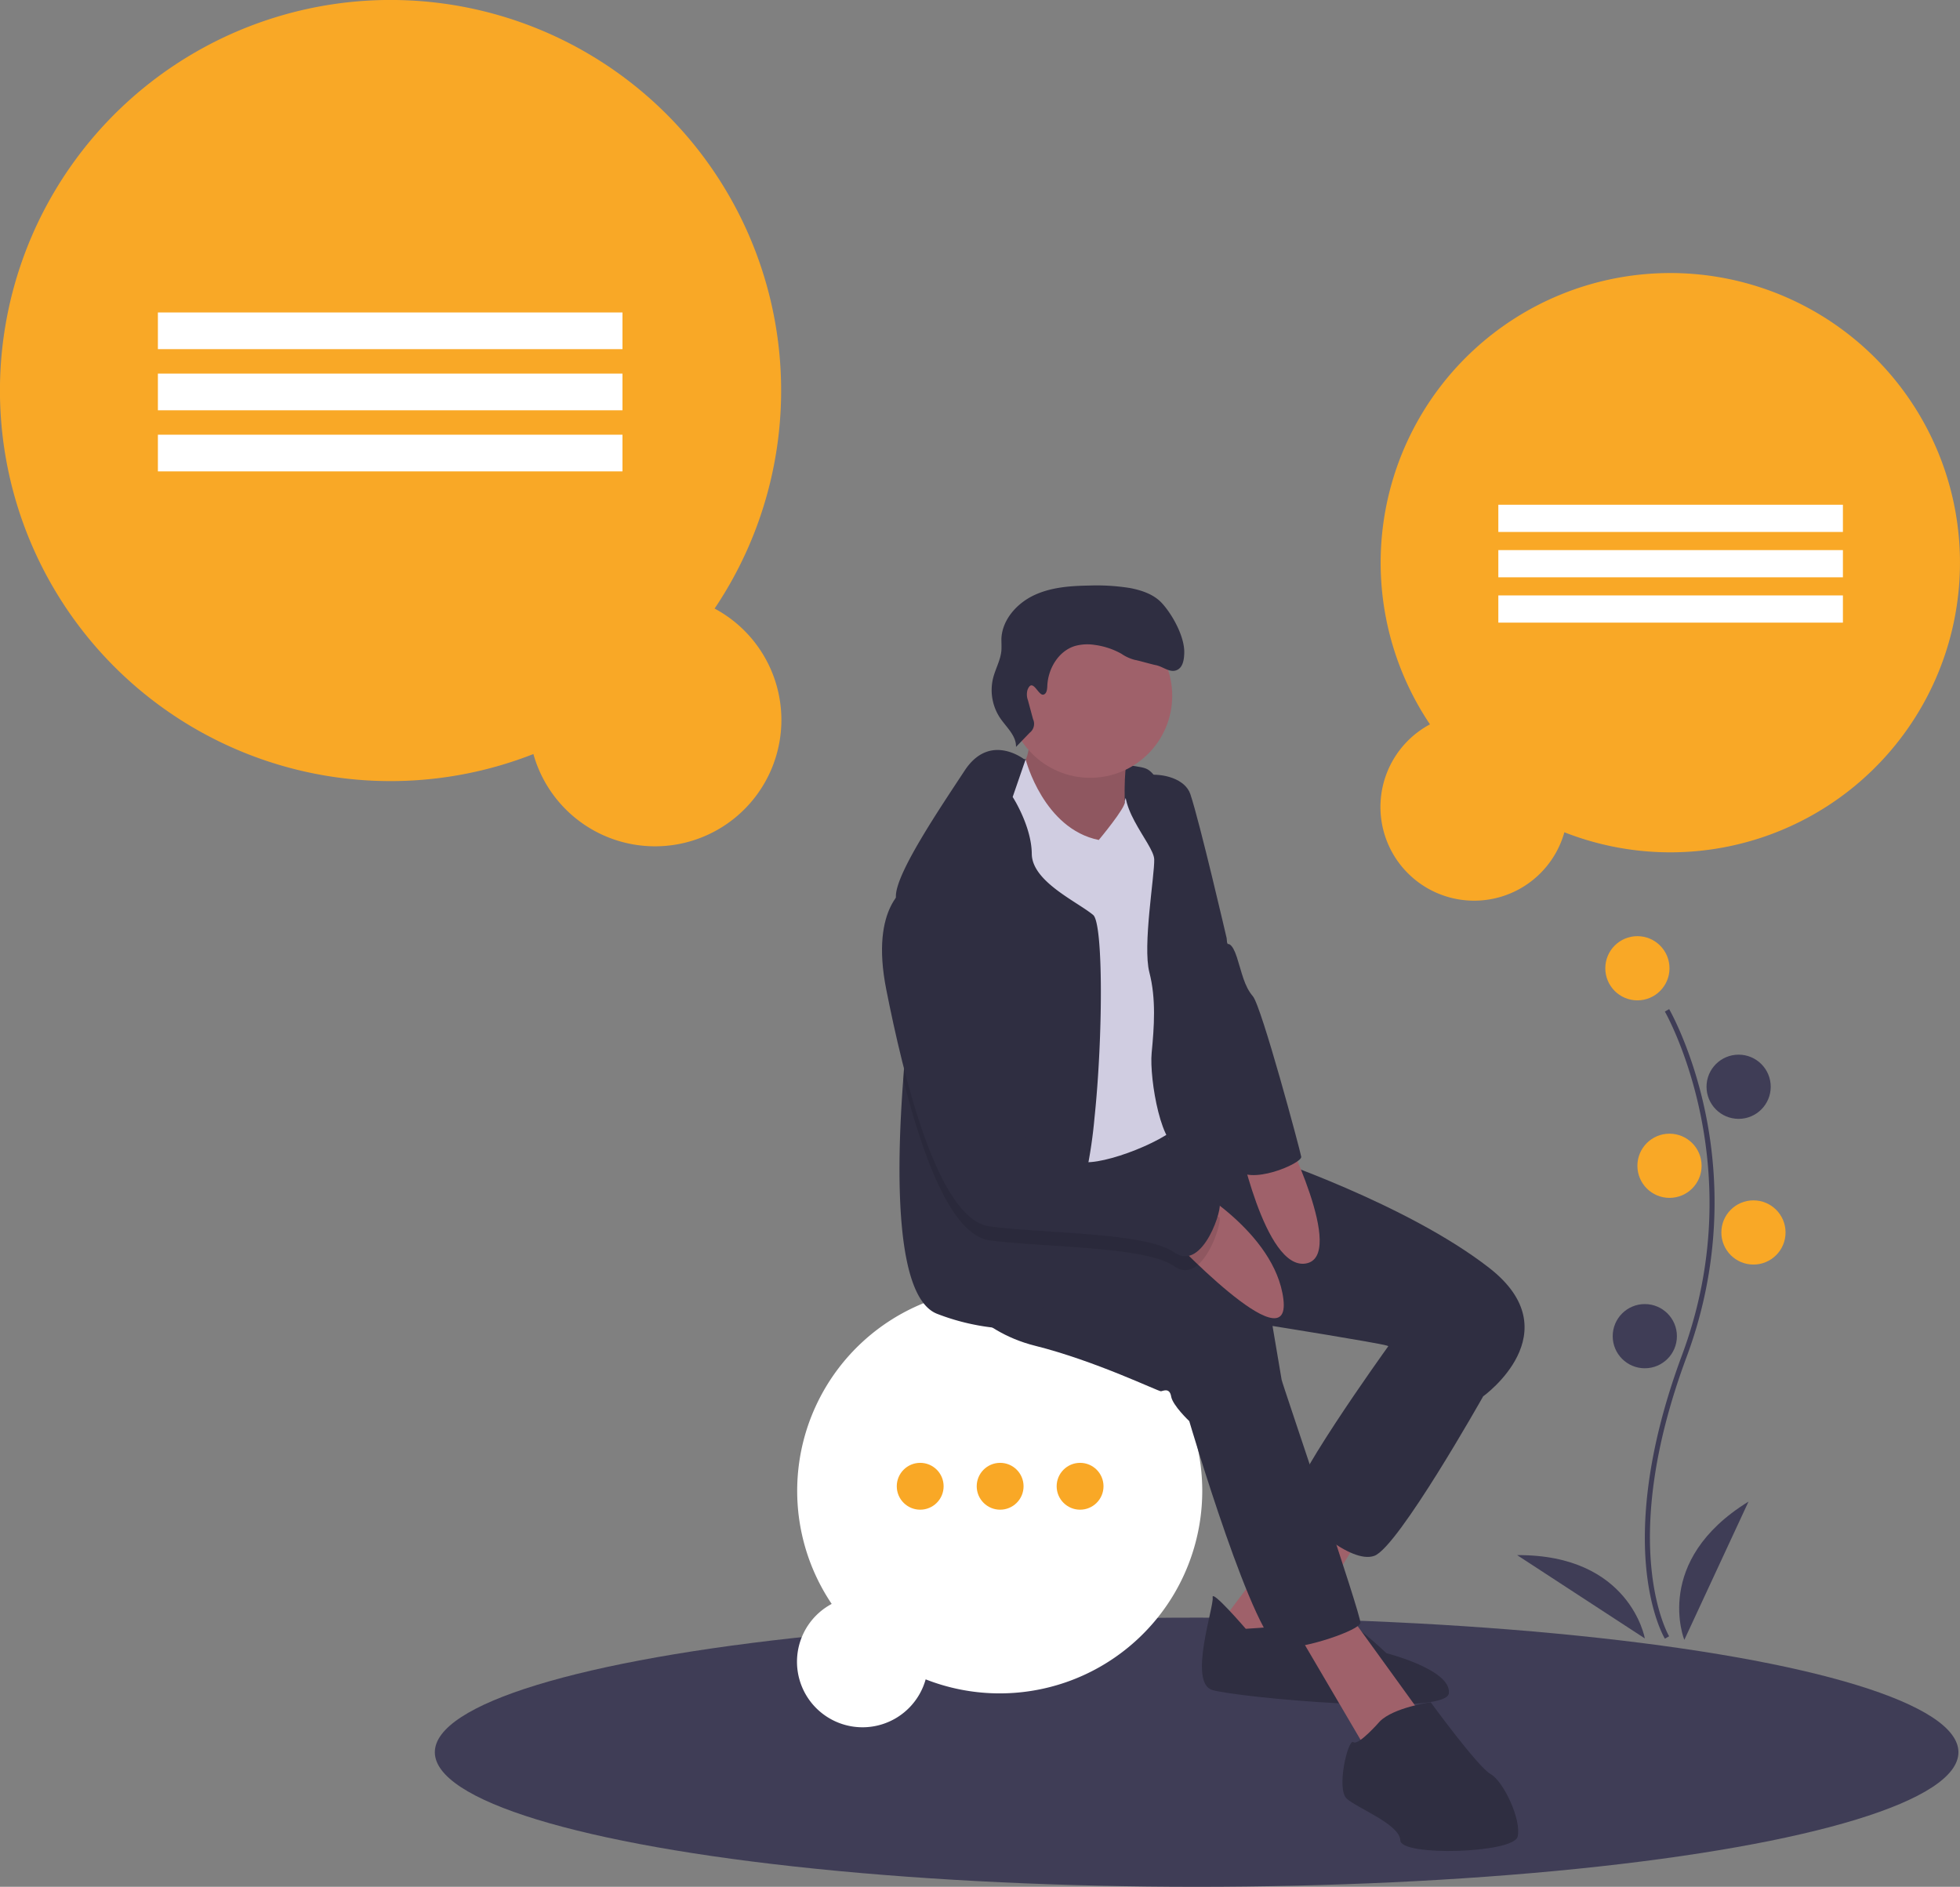 <svg xmlns="http://www.w3.org/2000/svg" viewBox="0 0 512.9 493.77"><rect x="0" y="0" width="512.9" height="493.77" fill="#808080" stroke="none"/><defs><style>.cls-1{fill:#3f3d56;}.cls-2{fill:#f9a826;}.cls-3{fill:#fff;}.cls-4{fill:#2f2e41;}.cls-5{fill:#9f616a;}.cls-6{opacity:0.1;isolation:isolate;}.cls-7{fill:#d0cde1;}</style></defs><title>Asset 2</title><g id="Layer_2" data-name="Layer 2"><g id="Layer_1-2" data-name="Layer 1"><ellipse class="cls-1" cx="313.14" cy="458.55" rx="199.35" ry="35.22"/><path class="cls-2" d="M187,159.26a102.21,102.21,0,1,0-47.42,38.07A33.06,33.06,0,1,0,187,159.26Z"/><rect class="cls-3" x="41.32" y="81.77" width="121.57" height="9.6"/><rect class="cls-3" x="41.32" y="97.77" width="121.57" height="9.6"/><rect class="cls-3" x="41.32" y="113.76" width="121.57" height="9.6"/><path class="cls-2" d="M374.2,189.56a75.8,75.8,0,1,1,35.17,28.24,24.52,24.52,0,1,1-35.17-28.24Z"/><rect class="cls-3" x="392.09" y="132.09" width="90.17" height="7.12"/><rect class="cls-3" x="392.09" y="143.96" width="90.17" height="7.12"/><rect class="cls-3" x="392.09" y="155.82" width="90.17" height="7.12"/><path class="cls-3" d="M217.64,419.74a53,53,0,1,1,24.59,19.74,17.15,17.15,0,1,1-24.59-19.74Z"/><circle class="cls-2" cx="240.8" cy="388.95" r="6.13"/><circle class="cls-2" cx="261.72" cy="388.95" r="6.13"/><circle class="cls-2" cx="282.64" cy="388.95" r="6.13"/><path class="cls-4" d="M267.86,198.69s27.36.74,31.88,2.39,6.54,13.4,6.54,13.4L285,221.16l-15.89-.9-12,.84,6.68-17.49Z"/><path class="cls-5" d="M269,189.71s1.8,7-2.19,11.88S284,224.06,284,224.06l11.17-1.92s-2.46-21.37.85-26.78S269,189.71,269,189.71Z"/><path class="cls-6" d="M269,189.71s1.8,7-2.19,11.88S284,224.06,284,224.06l11.17-1.92s-2.46-21.37.85-26.78S269,189.71,269,189.71Z"/><polygon class="cls-5" points="343.32 393.01 318.68 425.69 335.5 435.51 358.65 397.64 343.32 393.01"/><path class="cls-4" d="M326,426.25s-9.08-10.55-8.67-8.2-6.46,22.3-.08,24.22,61.13,7.05,61.89.87-16.34-10.51-16.34-10.51-10.15-9.75-12.4-8.76S326,426.25,326,426.25Z"/><polygon class="cls-5" points="337.8 424.23 357.48 457.76 372.34 449.15 352.49 421.7 337.8 424.23"/><path class="cls-4" d="M368.87,344.44,363,352.71s-27.85,38.68-24.89,41.8,15.27,14.93,21.54,12.64,28.52-41.82,28.52-41.82l-5.81-23.21Z"/><path class="cls-4" d="M248.9,336.62s6.24,11.63,22,15.57,32.33,12,32.92,11.9,2.25-1,2.65,1.36,4.74,6.45,4.74,6.45,17.46,59.33,24.13,59.4,20.37-4.71,20.66-6.58-20.42-62.46-20.62-63.64L333,347s27.38,4.37,29.94,5.14,25.27,13.21,25.27,13.21,23.15-16.69,1.49-33.55-58.89-29.22-58.89-29.22l-13.35-3.75-11.64-.7-1.71-6.57-27.57,1.59-28.77,12.21Z"/><circle class="cls-5" cx="285.28" cy="182.08" r="21.47"/><path class="cls-7" d="M265.85,199.34l2.59-.45s4.66,18,19.09,20.93c0,0,7.12-8.53,6.82-10s5.64-9.12,8.8-4.82-.77,80,1.88,81.39,8.35,2.8,3.77,7.82S286,306,282,303.69s-12.28-22.1-15.84-28.75-9.27-29.27-9.27-29.27-7.28-24.77-2.8-30.39S265.85,199.34,265.85,199.34Z"/><path class="cls-4" d="M286.41,292.56A124,124,0,0,1,284,308.25c-1.06,4.2-2.28,6.74-3.68,6.63-3.57-.27-5.2,5-6,11-.9,6.4-.9,13.71-1.39,16.29-.65,3.42-4.8,6-13.1,5.25a58.51,58.51,0,0,1-14.45-3.54c-11.2-4.07-10.87-37.12-9-61.65,1.15-15,2.87-26.87,2.87-26.87s-3.4-10.15-4.49-17.11a21.59,21.59,0,0,1-.32-3.85c.16-6.08,11.26-22.51,18-32.75s15.88-2.72,15.88-2.72L265,208.56s4.94,7.62,5,14.88,11.83,12.49,16.06,16C288.72,241.65,288.66,271.12,286.41,292.56Z"/><path class="cls-4" d="M295.73,202.37s.77.92,4.32.47c4.25-.53,10.09.94,11.45,5,2.49,7.44,9.5,37.7,9.5,37.7s2.93,34.6,4.24,42.25.66,14.41,2,18.42-12.79-7.49-18-6-8.52-17.9-7.87-24.67,1.2-14.13-.6-21.08,1.39-25.36,1.27-29.57S290.58,210.05,295.73,202.37Z"/><path class="cls-5" d="M310.92,309.92s22.74,12.4,24.92,30.05-30.41-17.09-30.41-17.09Z"/><path class="cls-5" d="M323.9,297.4s7,35.11,17.82,33.25-6.06-35.28-6.06-35.28Z"/><path class="cls-4" d="M361.07,450.49s-5.56,6.4-6.93,5.43-4.55,12.28-1.69,14.81,13.86,6.7,14,10.91,29.63,3.38,30.69-1-3.71-14.5-7.05-16.35-15.71-18.83-15.71-18.83S364.68,446.84,361.07,450.49Z"/><path class="cls-6" d="M307.3,331.39c-5.27-3.72-20-4.64-33.06-5.5-5.74-.37-11.15-.73-15.32-1.31-4-.56-7.61-4.22-10.82-9.68-4.85-8.28-8.77-20.68-11.8-32.66,1.15-15,2.87-26.87,2.87-26.87s-3.4-10.15-4.49-17.11a9.32,9.32,0,0,1,2.9-2.62c13.86-5.95,27.1,52.62,28.78,61.81,0,.15.05.29.07.42.82,4.73,9.62,8.77,17.52,10.38,4.86,1,9.38,1.05,11.47-.24,5.47-3.36,22.31,10.1,23.58,10.48S314.88,336.75,307.3,331.39Z"/><path class="cls-4" d="M237.58,232s-10.07,4.76-5.65,27,13.35,60.05,27,61.94,40.8,1.46,48.38,6.82,13-12.52,11.7-12.91-18.11-13.83-23.59-10.47-27.66-2.51-29-10.15S251.67,226,237.58,232Z"/><path class="cls-4" d="M310.19,221.37l11.08,25.7s1.11-.56,2.41,3.46,1.9,7.54,4.17,10.18,12.36,40.24,12.66,42-13.94,7.84-17.12,2.94S310.19,221.37,310.19,221.37Z"/><path class="cls-4" d="M273.06,181.78c.83-.22.95-1.31,1-2.16.14-4.56,2.89-9.24,7.25-10.57a12.27,12.27,0,0,1,5.15-.28,19.54,19.54,0,0,1,7,2.32,11,11,0,0,0,3.54,1.61c.85.13,4.54,1.2,5.39,1.35,1.86.33,3.59,2,5.38,1.38s2.09-2.81,2.13-4.62c.1-4.13-3-9.84-5.79-12.91-2.1-2.33-5.25-3.4-8.33-4a55.16,55.16,0,0,0-10.89-.66c-4.93.08-10,.46-14.44,2.6s-8.19,6.38-8.4,11.31c0,1,.06,2.05,0,3.08-.21,2.49-1.54,4.75-2.16,7.18a13.17,13.17,0,0,0,1.83,10.5c1.65,2.43,4.25,4.62,4.15,7.56l3.58-3.71a2.94,2.94,0,0,0,.87-3.59L269,183.27a4.38,4.38,0,0,1-.11-2.75C270.22,177.17,271.69,182.15,273.06,181.78Z"/><path class="cls-1" d="M435.68,428.84c-.15-.24-3.64-6.08-4.86-18.2-1.11-11.13-.39-29.87,9.33-56,18.42-49.54-4.24-89.51-4.48-89.91l1.12-.65c.06.1,5.91,10.29,9.36,26.52a115.6,115.6,0,0,1-4.79,64.49c-18.39,49.46-4.72,72.88-4.58,73.11Z"/><circle class="cls-2" cx="428.48" cy="253.39" r="8.4"/><circle class="cls-1" cx="454.97" cy="284.4" r="8.4"/><circle class="cls-2" cx="436.88" cy="305.08" r="8.4"/><circle class="cls-2" cx="458.85" cy="322.53" r="8.4"/><circle class="cls-1" cx="430.42" cy="349.67" r="8.4"/><path class="cls-1" d="M440.76,429.15s-8.4-20.68,16.8-36.19Z"/><path class="cls-1" d="M430.43,428.77s-3.83-22-33.42-21.8Z"/></g></g></svg>